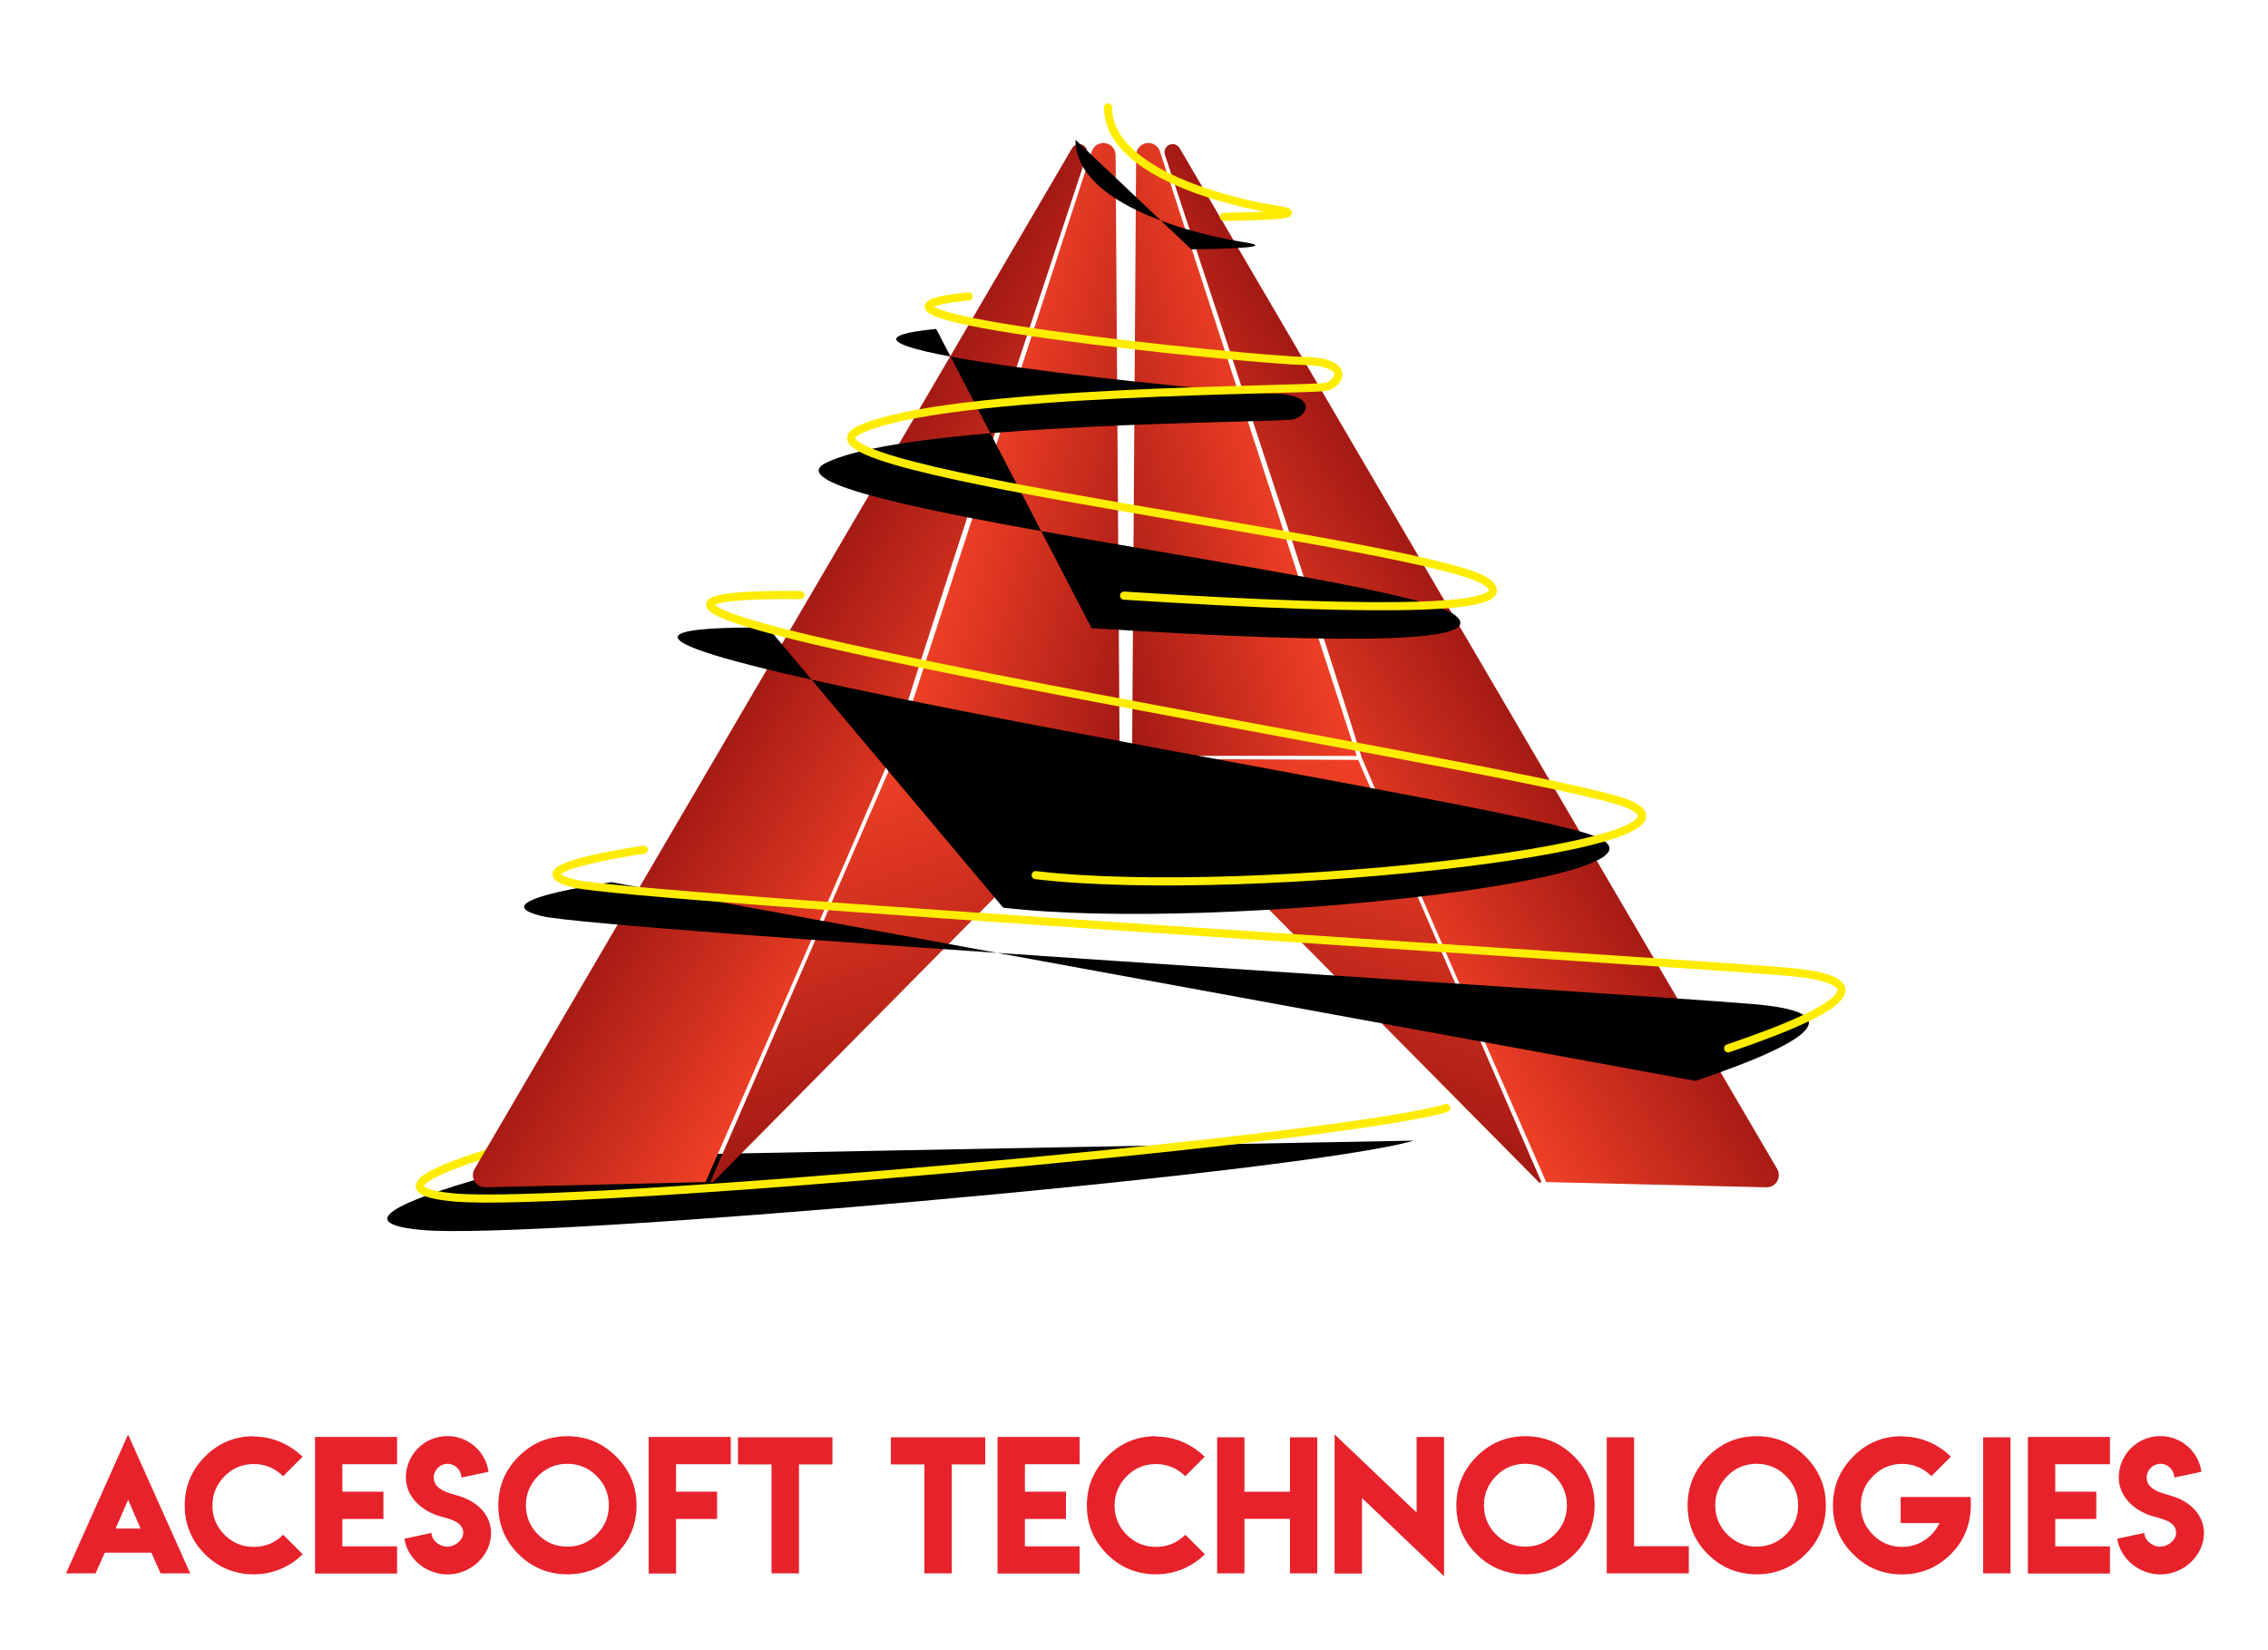 <?xml version="1.0" encoding="UTF-8"?>
<svg width="279px" height="203px" viewBox="0 0 279 203" version="1.1" xmlns="http://www.w3.org/2000/svg" xmlns:xlink="http://www.w3.org/1999/xlink">
    <!-- Generator: Sketch 47.1 (45422) - http://www.bohemiancoding.com/sketch -->
    <title>Acesoftlogo</title>
    <desc>Created with Sketch.</desc>
    <defs>
        <linearGradient x1="52.181%" y1="-20.436%" x2="53.395%" y2="126.301%" id="linearGradient-1">
            <stop stop-color="#FF482A" offset="0%"></stop>
            <stop stop-color="#8F0F0F" offset="100%"></stop>
        </linearGradient>
        <path d="M21.45,130.316 C0.824,135.491 -4.864,138.495 4.386,139.331 C18.26,140.584 112.746,132.314 126.349,128.331" id="path-2"></path>
        <filter x="-26.5%" y="-265.1%" width="149.9%" height="666.2%" filterUnits="objectBoundingBox" id="filter-3">
            <feMorphology radius="0.5" operator="dilate" in="SourceAlpha" result="shadowSpreadOuter1"></feMorphology>
            <feOffset dx="-2" dy="2" in="shadowSpreadOuter1" result="shadowOffsetOuter1"></feOffset>
            <feMorphology radius="1" operator="erode" in="SourceAlpha" result="shadowInner"></feMorphology>
            <feOffset dx="-2" dy="2" in="shadowInner" result="shadowInner"></feOffset>
            <feComposite in="shadowOffsetOuter1" in2="shadowInner" operator="out" result="shadowOffsetOuter1"></feComposite>
            <feGaussianBlur stdDeviation="10" in="shadowOffsetOuter1" result="shadowBlurOuter1"></feGaussianBlur>
            <feColorMatrix values="0 0 0 0 1   0 0 0 0 0.926   0 0 0 0 0  0 0 0 1 0" type="matrix" in="shadowBlurOuter1"></feColorMatrix>
        </filter>
        <path d="M161.589,120.979 C177.436,115.605 179.765,112.453 168.574,111.525 C151.789,110.133 26.613,102.428 19.635,100.706 C14.983,99.558 17.839,98.166 28.202,96.532" id="path-4"></path>
        <filter x="-21.2%" y="-120.7%" width="139.9%" height="357.7%" filterUnits="objectBoundingBox" id="filter-5">
            <feMorphology radius="0.5" operator="dilate" in="SourceAlpha" result="shadowSpreadOuter1"></feMorphology>
            <feOffset dx="-2" dy="2" in="shadowSpreadOuter1" result="shadowOffsetOuter1"></feOffset>
            <feMorphology radius="1" operator="erode" in="SourceAlpha" result="shadowInner"></feMorphology>
            <feOffset dx="-2" dy="2" in="shadowInner" result="shadowInner"></feOffset>
            <feComposite in="shadowOffsetOuter1" in2="shadowInner" operator="out" result="shadowOffsetOuter1"></feComposite>
            <feGaussianBlur stdDeviation="10" in="shadowOffsetOuter1" result="shadowBlurOuter1"></feGaussianBlur>
            <feColorMatrix values="0 0 0 0 1   0 0 0 0 0.926   0 0 0 0 0  0 0 0 1 0" type="matrix" in="shadowBlurOuter1"></feColorMatrix>
        </filter>
        <path d="M76.404,99.667 C102.733,102.809 165.039,95.702 148.116,90.509 C131.192,85.316 -2.444,64.747 47.462,65.214" id="path-6"></path>
        <filter x="-29.2%" y="-83.7%" width="155.0%" height="278.8%" filterUnits="objectBoundingBox" id="filter-7">
            <feMorphology radius="0.5" operator="dilate" in="SourceAlpha" result="shadowSpreadOuter1"></feMorphology>
            <feOffset dx="-2" dy="2" in="shadowSpreadOuter1" result="shadowOffsetOuter1"></feOffset>
            <feMorphology radius="1" operator="erode" in="SourceAlpha" result="shadowInner"></feMorphology>
            <feOffset dx="-2" dy="2" in="shadowInner" result="shadowInner"></feOffset>
            <feComposite in="shadowOffsetOuter1" in2="shadowInner" operator="out" result="shadowOffsetOuter1"></feComposite>
            <feGaussianBlur stdDeviation="10" in="shadowOffsetOuter1" result="shadowBlurOuter1"></feGaussianBlur>
            <feColorMatrix values="0 0 0 0 1   0 0 0 0 0.926   0 0 0 0 0  0 0 0 1 0" type="matrix" in="shadowBlurOuter1"></feColorMatrix>
        </filter>
        <path d="M87.284,65.283 C121.097,67.444 136.008,66.916 132.019,63.7 C126.036,58.875 44.115,50.001 54.647,44.925 C65.18,39.85 110.303,40.059 112.126,39.585 C113.95,39.112 115.159,36.474 109.327,36.403 C103.495,36.332 46.435,30.615 68.167,28.469" id="path-8"></path>
        <filter x="-42.4%" y="-77.4%" width="179.8%" height="265.3%" filterUnits="objectBoundingBox" id="filter-9">
            <feMorphology radius="0.5" operator="dilate" in="SourceAlpha" result="shadowSpreadOuter1"></feMorphology>
            <feOffset dx="-2" dy="2" in="shadowSpreadOuter1" result="shadowOffsetOuter1"></feOffset>
            <feMorphology radius="1" operator="erode" in="SourceAlpha" result="shadowInner"></feMorphology>
            <feOffset dx="-2" dy="2" in="shadowInner" result="shadowInner"></feOffset>
            <feComposite in="shadowOffsetOuter1" in2="shadowInner" operator="out" result="shadowOffsetOuter1"></feComposite>
            <feGaussianBlur stdDeviation="10" in="shadowOffsetOuter1" result="shadowBlurOuter1"></feGaussianBlur>
            <feColorMatrix values="0 0 0 0 1   0 0 0 0 0.926   0 0 0 0 0  0 0 0 1 0" type="matrix" in="shadowBlurOuter1"></feColorMatrix>
        </filter>
        <path d="M99.548,18.678 C107.086,18.577 109.215,18.277 105.935,17.779 C101.015,17.032 85.298,13.461 85.304,5.204" id="path-10"></path>
        <filter x="-151.4%" y="-218.9%" width="384.8%" height="567.6%" filterUnits="objectBoundingBox" id="filter-11">
            <feMorphology radius="0.5" operator="dilate" in="SourceAlpha" result="shadowSpreadOuter1"></feMorphology>
            <feOffset dx="-2" dy="2" in="shadowSpreadOuter1" result="shadowOffsetOuter1"></feOffset>
            <feMorphology radius="1" operator="erode" in="SourceAlpha" result="shadowInner"></feMorphology>
            <feOffset dx="-2" dy="2" in="shadowInner" result="shadowInner"></feOffset>
            <feComposite in="shadowOffsetOuter1" in2="shadowInner" operator="out" result="shadowOffsetOuter1"></feComposite>
            <feGaussianBlur stdDeviation="10" in="shadowOffsetOuter1" result="shadowBlurOuter1"></feGaussianBlur>
            <feColorMatrix values="0 0 0 0 1   0 0 0 0 0.926   0 0 0 0 0  0 0 0 1 0" type="matrix" in="shadowBlurOuter1"></feColorMatrix>
        </filter>
    </defs>
    <g id="Page-1" stroke="none" stroke-width="1" fill="none" fill-rule="evenodd">
        <g id="Acesoftlogo" transform="translate(0, 8)">
            <ellipse id="Oval" fill-opacity="0.16" fill="#FFFFFF" cx="140" cy="82" rx="68" ry="67"></ellipse>
            <g id="Group-2" transform="translate(51, 0)">
                <g id="Group-Copy-4" transform="translate(66, 0)" fill="url(#linearGradient-1)">
                    <path d="M-10.567,63.061 C13.837,66.19 32.675,68.674 45.947,70.511 C57.947,73.456 83.273,79.269 121.927,87.948 L121.927,87.948 C122.466,88.069 122.805,88.604 122.684,89.143 C122.58,89.604 122.169,89.93 121.697,89.924 L-23.818,88.246 L-23.818,88.246 C-24.646,88.236 -25.31,87.557 -25.3,86.729 C-25.297,86.45 -25.216,86.178 -25.067,85.943 L-10.567,63.061 Z" id="Triangle-Copy-6" transform="translate(52.359, 76.547) rotate(-121) translate(-52.359, -76.547) "></path>
                    <path d="M42.876,86.305 L81.008,127.98 L81.008,127.98 C81.064,128.041 81.06,128.136 80.999,128.192 C80.953,128.233 80.886,128.243 80.831,128.215 L16.702,96.512 L16.702,96.512 C16.331,96.329 16.179,95.879 16.363,95.508 C16.451,95.329 16.606,95.193 16.794,95.13 L42.876,86.305 Z" id="Triangle-Copy-7" transform="translate(48.916, 107.437) rotate(-341) translate(-48.916, -107.437) "></path>
                    <path d="M69.378,32.921 L62.42,58.886 L62.42,58.886 C62.313,59.286 61.902,59.523 61.502,59.416 C61.5,59.416 61.499,59.415 61.497,59.415 L-9.044,40.003 L-9.044,40.003 C-9.842,39.783 -10.312,38.958 -10.092,38.159 C-9.921,37.536 -9.37,37.093 -8.725,37.059 L69.378,32.921 Z" id="Triangle-Copy-8" transform="translate(25.707, 46.268) rotate(-645) translate(-25.707, -46.268) "></path>
                </g>
                <g id="Group-Copy-5" transform="translate(63.5, 76) scale(-1, 1) translate(-63.5, -76) ">
                    <g id="Path-9" stroke-linecap="round" transform="translate(63.22, 133.895) scale(-1, 1) translate(-63.22, -133.895) ">
                        <use fill="black" fill-opacity="1" filter="url(#filter-3)" xlink:href="#path-2"></use>
                        <use stroke="#FFEC00" stroke-width="1" xlink:href="#path-2"></use>
                    </g>
                    <path d="M7.433,63.061 C31.837,66.19 50.675,68.674 63.947,70.511 C75.947,73.456 101.273,79.269 139.927,87.948 L139.927,87.948 C140.466,88.069 140.805,88.604 140.684,89.143 C140.58,89.604 140.169,89.93 139.697,89.924 L-5.818,88.246 L-5.818,88.246 C-6.646,88.236 -7.31,87.557 -7.3,86.729 C-7.297,86.45 -7.216,86.178 -7.067,85.943 L7.433,63.061 Z" id="Triangle-Copy-6" fill="url(#linearGradient-1)" transform="translate(70.359, 76.547) rotate(-121) translate(-70.359, -76.547) "></path>
                    <path d="M60.876,86.305 L99.008,127.98 L99.008,127.98 C99.064,128.041 99.06,128.136 98.999,128.192 C98.953,128.233 98.886,128.243 98.831,128.215 L34.702,96.512 L34.702,96.512 C34.331,96.329 34.179,95.879 34.363,95.508 C34.451,95.329 34.606,95.193 34.794,95.13 L60.876,86.305 Z" id="Triangle-Copy-7" fill="url(#linearGradient-1)" transform="translate(66.916, 107.437) rotate(-341) translate(-66.916, -107.437) "></path>
                    <path d="M87.378,32.921 L80.42,58.886 L80.42,58.886 C80.313,59.286 79.902,59.523 79.502,59.416 C79.5,59.416 79.499,59.415 79.497,59.415 L8.956,40.003 L8.956,40.003 C8.158,39.783 7.688,38.958 7.908,38.159 C8.079,37.536 8.63,37.093 9.275,37.059 L87.378,32.921 Z" id="Triangle-Copy-8" fill="url(#linearGradient-1)" transform="translate(43.707, 46.268) rotate(-645) translate(-43.707, -46.268) "></path>
                </g>
                <g id="Path-10" stroke-linecap="round">
                    <use fill="black" fill-opacity="1" filter="url(#filter-5)" xlink:href="#path-4"></use>
                    <use stroke="#FFEC00" stroke-width="1" xlink:href="#path-4"></use>
                </g>
                <g id="Path-11" stroke-linecap="round">
                    <use fill="black" fill-opacity="1" filter="url(#filter-7)" xlink:href="#path-6"></use>
                    <use stroke="#FFEC00" stroke-width="1" xlink:href="#path-6"></use>
                </g>
                <g id="Path-12" stroke-linecap="round">
                    <use fill="black" fill-opacity="1" filter="url(#filter-9)" xlink:href="#path-8"></use>
                    <use stroke="#FFEC00" stroke-width="1" xlink:href="#path-8"></use>
                </g>
                <g id="Path-13" stroke-linecap="round">
                    <use fill="black" fill-opacity="1" filter="url(#filter-11)" xlink:href="#path-10"></use>
                    <use stroke="#FFEC00" stroke-width="1" xlink:href="#path-10"></use>
                </g>
            </g>
            <rect id="Rectangle-2" fill="#FFFFFF" x="0" y="159" width="279" height="36" rx="2"></rect>
            <path d="M8.12,185.576 L15.755,168.488 L23.401,185.576 L19.755,185.576 L18.622,183.031 L12.888,183.031 L11.756,185.576 L8.12,185.576 Z M14.218,180.06 L17.293,180.06 L15.766,176.518 L14.218,180.06 Z M37.236,183.218 C35.861,184.58 33.823,185.691 31.211,185.691 C28.87,185.684 26.872,184.859 25.217,183.218 C23.555,181.556 22.724,179.555 22.724,177.214 C22.724,174.88 23.555,172.875 25.217,171.199 C26.886,169.53 28.884,168.696 31.211,168.696 L31.2,168.737 C33.786,168.737 35.842,169.886 37.226,171.22 L34.826,173.62 C33.815,172.622 32.613,172.124 31.221,172.124 C29.808,172.124 28.61,172.622 27.627,173.62 C26.63,174.631 26.131,175.832 26.131,177.224 C26.131,178.63 26.63,179.832 27.627,180.829 C28.617,181.819 29.815,182.314 31.221,182.314 C32.634,182.314 33.839,181.816 34.836,180.819 L37.236,183.218 Z M38.751,168.789 L38.751,185.597 L48.848,185.597 L48.848,182.252 L42.116,182.252 L42.116,178.876 L47.165,178.876 L47.165,175.521 L42.116,175.521 L42.116,172.144 L48.848,172.144 L48.848,168.789 L38.751,168.789 Z M55.044,182.295 C54.1,182.295 53.084,181.533 53.084,180.599 L49.742,181.31 C50.123,183.803 52.464,185.703 55.055,185.703 C57.873,185.703 60.408,183.423 60.408,180.599 C60.408,178.267 58.544,176.657 56.431,176.048 C55.268,175.702 53.358,175.301 53.358,173.793 C53.358,172.863 54.13,172.091 55.065,172.091 C55.984,172.091 56.756,172.863 56.756,173.782 L60.098,173.076 C59.753,170.593 57.619,168.683 55.044,168.683 C52.22,168.683 49.93,170.959 49.93,173.782 C49.93,176.063 51.733,177.739 53.775,178.435 C54.933,178.836 56.985,179.049 56.985,180.578 C56.985,181.508 55.959,182.28 55.029,182.28 L55.044,182.295 Z M69.797,168.696 C72.131,168.696 74.132,169.53 75.801,171.199 C77.47,172.868 78.305,174.873 78.305,177.214 C78.305,179.562 77.47,181.563 75.801,183.218 C74.139,184.866 72.137,185.691 69.797,185.691 C67.449,185.684 65.448,184.859 63.792,183.218 C62.13,181.556 61.299,179.555 61.299,177.214 C61.299,174.88 62.13,172.875 63.792,171.199 C65.461,169.53 67.463,168.696 69.797,168.696 Z M69.797,172.092 C68.377,172.092 67.175,172.591 66.192,173.588 C65.195,174.599 64.696,175.801 64.696,177.193 C64.696,178.599 65.195,179.8 66.192,180.798 C67.182,181.788 68.384,182.283 69.797,182.283 C71.189,182.283 72.387,181.788 73.391,180.798 C74.395,179.807 74.897,178.606 74.897,177.193 C74.897,175.794 74.395,174.593 73.391,173.588 C72.394,172.591 71.196,172.092 69.797,172.092 Z M79.798,168.789 L79.798,185.597 L83.164,185.597 L83.164,178.876 L88.213,178.876 L88.213,175.521 L83.164,175.521 L83.164,172.144 L89.896,172.144 L89.896,168.789 L79.798,168.789 Z M90.787,168.831 L90.787,172.165 L94.911,172.165 L94.911,185.576 L98.287,185.576 L98.287,172.165 L102.401,172.165 L102.401,168.831 L90.787,168.831 Z M109.586,168.831 L109.586,172.165 L113.71,172.165 L113.71,185.576 L117.086,185.576 L117.086,172.165 L121.2,172.165 L121.2,168.831 L109.586,168.831 Z M122.714,168.789 L122.714,185.597 L132.812,185.597 L132.812,182.252 L126.08,182.252 L126.08,178.876 L131.129,178.876 L131.129,175.521 L126.08,175.521 L126.08,172.144 L132.812,172.144 L132.812,168.789 L122.714,168.789 Z M148.215,183.218 L145.815,180.819 C144.818,181.816 143.613,182.314 142.2,182.314 C140.795,182.314 139.596,181.819 138.606,180.829 C137.609,179.832 137.11,178.63 137.11,177.224 C137.11,175.832 137.609,174.631 138.606,173.62 C139.59,172.622 140.788,172.124 142.2,172.124 C143.592,172.124 144.794,172.622 145.805,173.62 L148.205,171.22 C146.821,169.886 144.765,168.737 142.18,168.737 L142.19,168.696 C139.863,168.696 137.865,169.53 136.196,171.199 C134.534,172.875 133.703,174.88 133.703,177.214 C133.703,179.555 134.534,181.556 136.196,183.218 C137.851,184.859 139.849,185.684 142.19,185.691 C144.802,185.691 146.841,184.58 148.215,183.218 Z M149.73,168.831 L149.73,185.576 L153.085,185.576 L153.085,178.866 L158.684,178.866 L158.684,185.576 L162.04,185.576 L162.04,168.831 L158.684,168.831 L158.684,175.531 L153.085,175.531 L153.085,168.831 L149.73,168.831 Z M164.178,168.477 L164.178,185.597 L167.543,185.597 L167.543,176.3 L177.641,185.919 L177.641,168.789 L174.265,168.789 L174.265,178.086 L164.178,168.477 Z M187.653,168.696 C189.987,168.696 191.988,169.53 193.657,171.199 C195.326,172.868 196.161,174.873 196.161,177.214 C196.161,179.562 195.326,181.563 193.657,183.218 C191.995,184.866 189.994,185.691 187.653,185.691 C185.305,185.684 183.304,184.859 181.649,183.218 C179.986,181.556 179.155,179.555 179.155,177.214 C179.155,174.88 179.986,172.875 181.649,171.199 C183.318,169.53 185.319,168.696 187.653,168.696 Z M187.653,172.092 C186.233,172.092 185.032,172.591 184.048,173.588 C183.051,174.599 182.552,175.801 182.552,177.193 C182.552,178.599 183.051,179.8 184.048,180.798 C185.039,181.788 186.24,182.283 187.653,182.283 C189.045,182.283 190.243,181.788 191.247,180.798 C192.251,179.807 192.753,178.606 192.753,177.193 C192.753,175.794 192.251,174.593 191.247,173.588 C190.25,172.591 189.052,172.092 187.653,172.092 Z M197.655,168.831 L201.02,168.831 L201.02,182.231 L207.752,182.231 L207.752,185.576 L197.655,185.576 L197.655,168.831 Z M216.102,168.696 C218.436,168.696 220.437,169.53 222.106,171.199 C223.775,172.868 224.61,174.873 224.61,177.214 C224.61,179.562 223.775,181.563 222.106,183.218 C220.444,184.866 218.443,185.691 216.102,185.691 C213.754,185.684 211.753,184.859 210.098,183.218 C208.436,181.556 207.605,179.555 207.605,177.214 C207.605,174.88 208.436,172.875 210.098,171.199 C211.767,169.53 213.768,168.696 216.102,168.696 Z M216.102,172.092 C214.682,172.092 213.481,172.591 212.497,173.588 C211.5,174.599 211.001,175.801 211.001,177.193 C211.001,178.599 211.5,179.8 212.497,180.798 C213.488,181.788 214.689,182.283 216.102,182.283 C217.494,182.283 218.692,181.788 219.696,180.798 C220.7,179.807 221.203,178.606 221.203,177.193 C221.203,175.794 220.7,174.593 219.696,173.588 C218.699,172.591 217.501,172.092 216.102,172.092 Z M233.968,168.696 C231.62,168.696 229.622,169.53 227.974,171.199 C226.312,172.875 225.48,174.88 225.48,177.214 C225.48,179.568 226.312,181.57 227.974,183.218 C229.615,184.873 231.613,185.701 233.968,185.701 C236.301,185.701 238.303,184.873 239.972,183.218 C241.626,181.577 242.653,179.305 242.413,176.175 L233.812,176.175 L233.812,179.385 L238.59,179.385 C237.857,180.962 236.175,182.314 233.999,182.314 C232.586,182.314 231.388,181.816 230.404,180.819 C229.407,179.821 228.909,178.62 228.909,177.214 C228.909,175.808 229.407,174.606 230.404,173.609 C231.395,172.605 232.593,172.103 233.999,172.103 C235.377,172.103 236.575,172.605 237.593,173.609 L239.993,171.209 C238.624,169.866 236.563,168.727 233.978,168.727 L233.968,168.696 Z M243.959,185.576 L247.325,185.576 L247.325,168.831 L243.959,168.831 L243.959,185.576 Z M249.463,168.789 L249.463,185.597 L259.56,185.597 L259.56,182.252 L252.828,182.252 L252.828,178.876 L257.877,178.876 L257.877,175.521 L252.828,175.521 L252.828,172.144 L259.56,172.144 L259.56,168.789 L249.463,168.789 Z M265.756,182.295 C264.812,182.295 263.796,181.533 263.796,180.599 L260.454,181.31 C260.835,183.803 263.176,185.703 265.767,185.703 C268.586,185.703 271.12,183.423 271.12,180.599 C271.12,178.267 269.256,176.657 267.143,176.048 C265.98,175.702 264.07,175.301 264.07,173.793 C264.07,172.863 264.842,172.091 265.777,172.091 C266.696,172.091 267.468,172.863 267.468,173.782 L270.81,173.076 C270.465,170.593 268.332,168.683 265.756,168.683 C262.933,168.683 260.642,170.959 260.642,173.782 C260.642,176.063 262.445,177.739 264.487,178.435 C265.645,178.836 267.697,179.049 267.697,180.578 C267.697,181.508 266.671,182.28 265.741,182.28 L265.756,182.295 Z" id="Acesoft-Technologies" fill="#E7222B"></path>
        </g>
    </g>
</svg>